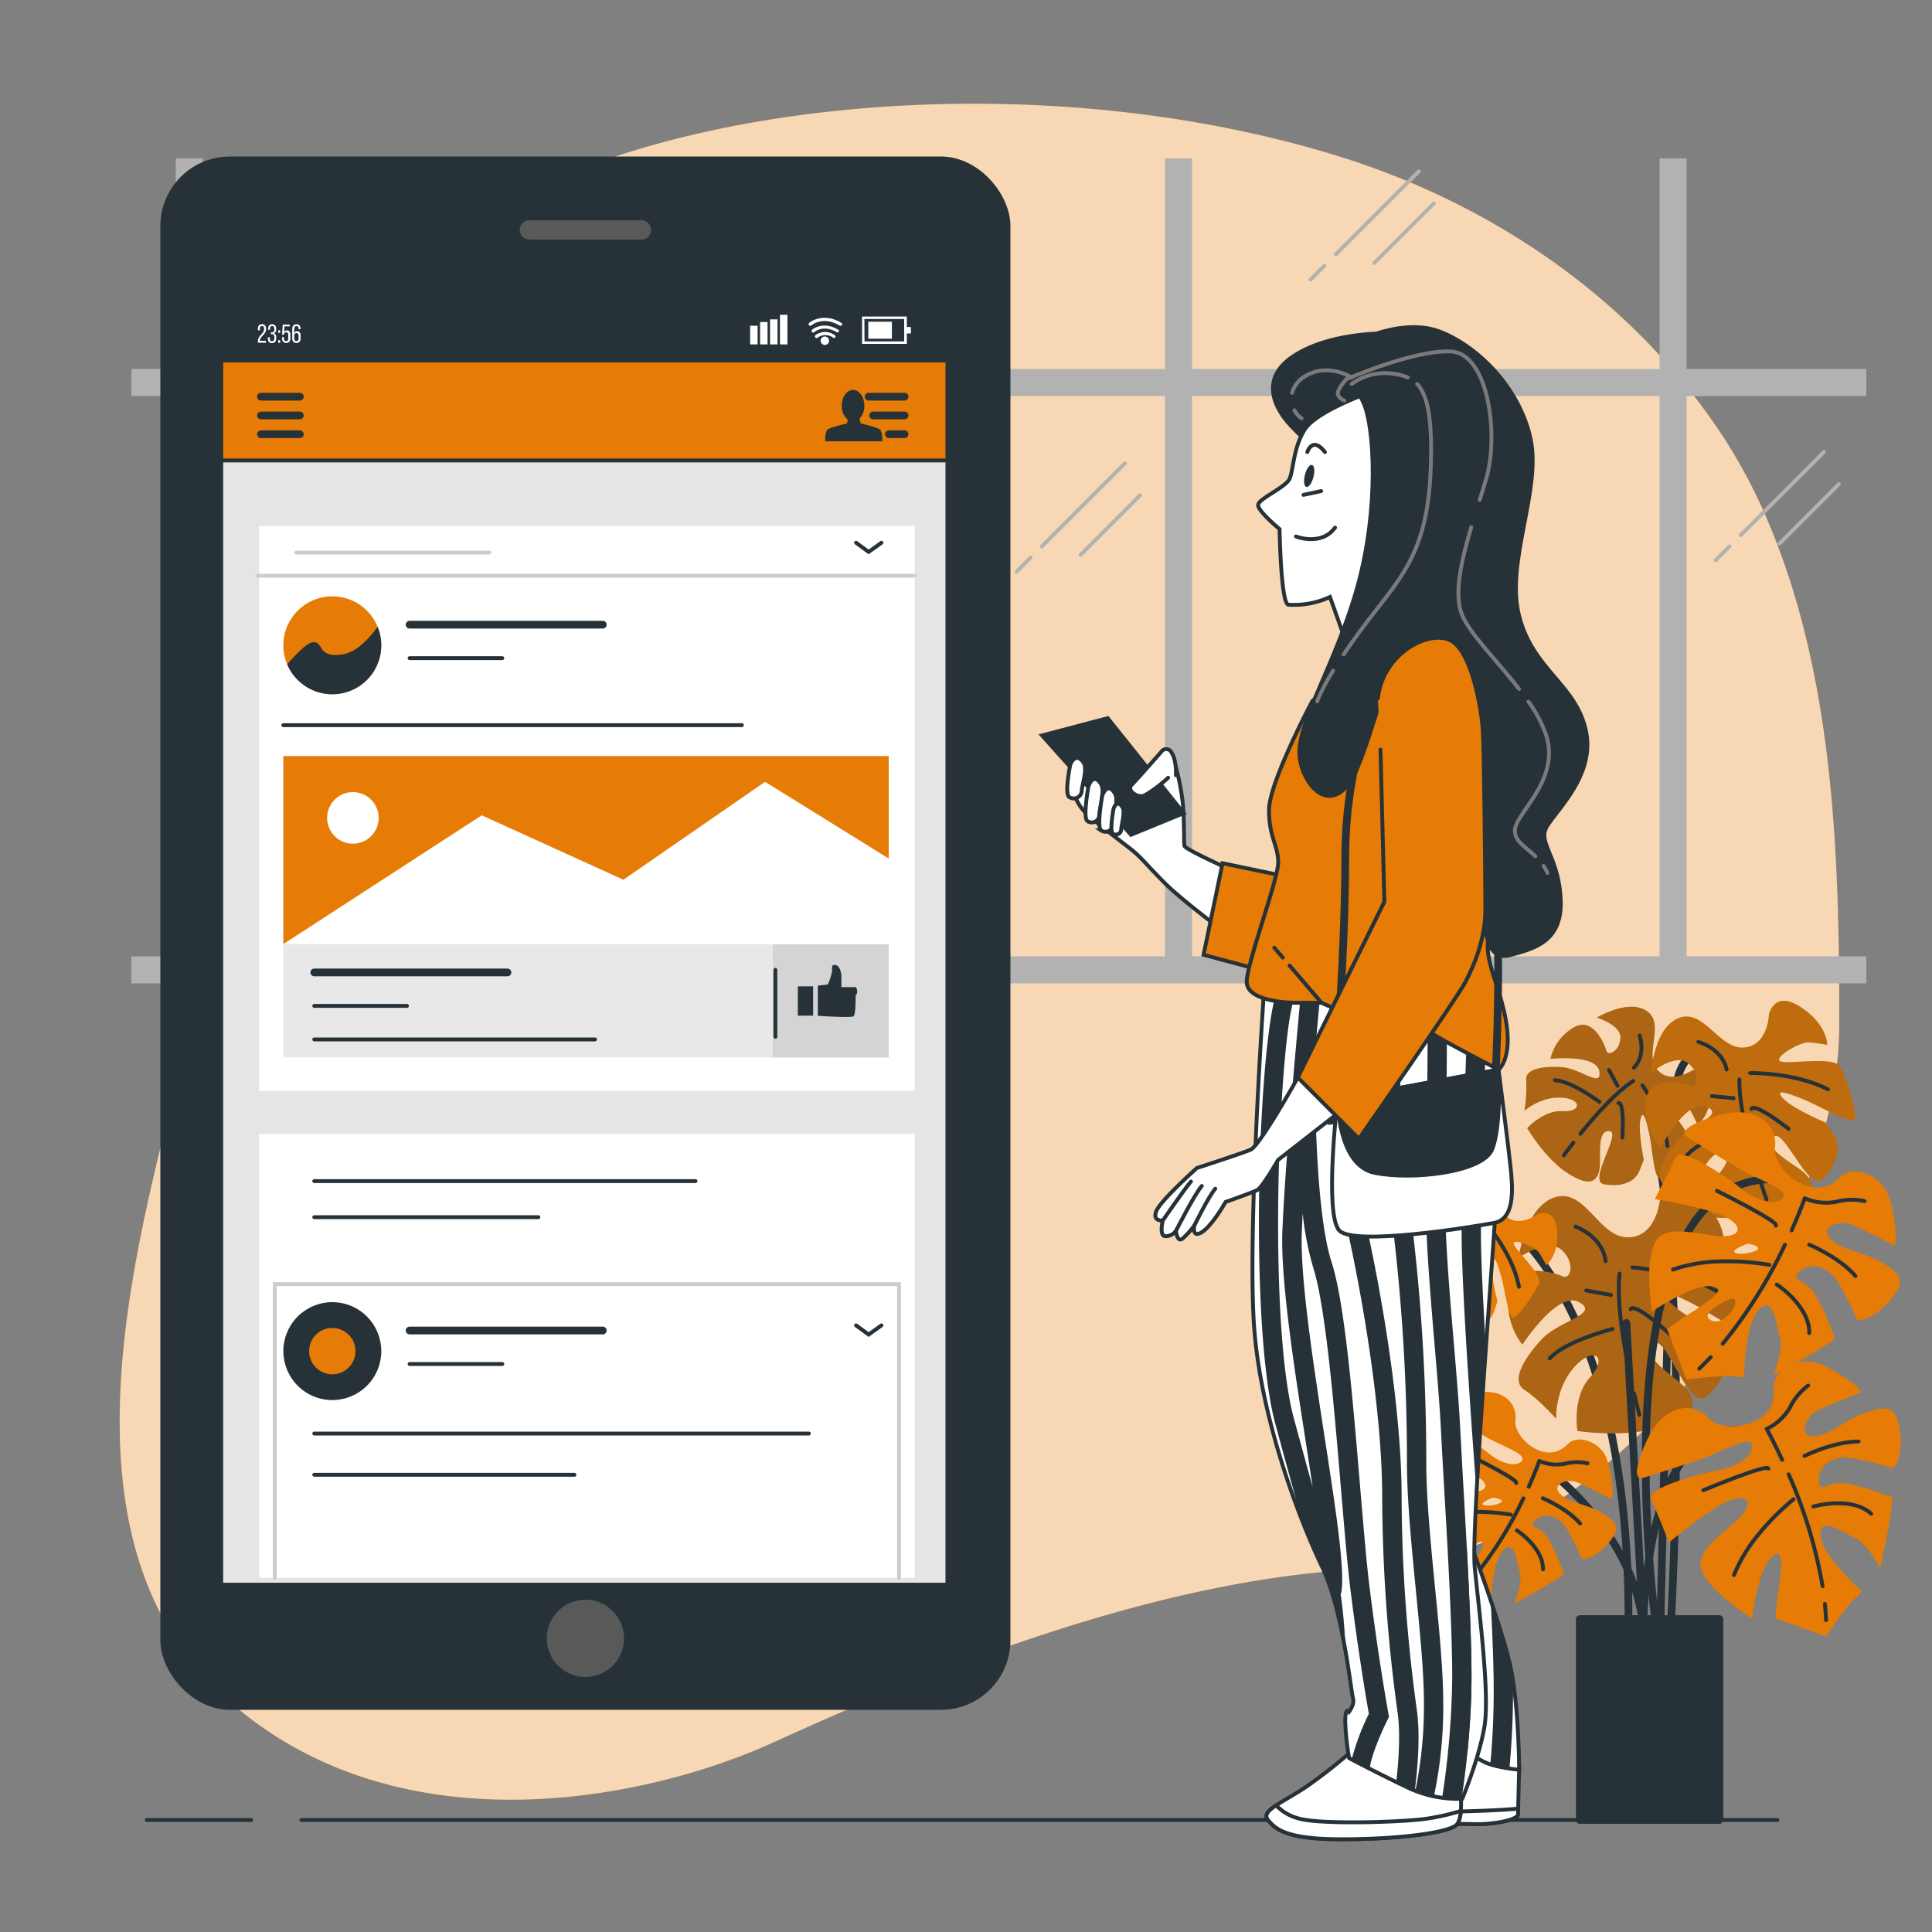 <svg xmlns="http://www.w3.org/2000/svg" viewBox="0 0 500 500"><rect x="0" y="0" width="500" height="500" fill="#808080" stroke="none"/><g id="freepik--background-simple--inject-4"><path d="M458,136a141.15,141.15,0,0,0-12.26-23.29C422.3,77.09,385.49,52.28,345,40c-89-27-197.54-9.66-233,27S57,235,45,283,15,401,59,440s108,26,141,11,97-43,155-45,121-81,121-141C476,222.07,474.74,176.22,458,136Z" style="fill:#E67B05"></path><path d="M458,136a141.15,141.15,0,0,0-12.26-23.29C422.3,77.09,385.49,52.28,345,40c-89-27-197.54-9.66-233,27S57,235,45,283,15,401,59,440s108,26,141,11,97-43,155-45,121-81,121-141C476,222.07,474.74,176.22,458,136Z" style="fill:#fff;opacity:0.7"></path></g><g id="freepik--Window--inject-4"><line x1="34" y1="251" x2="483" y2="251" style="fill:none;stroke:#b2b2b2;stroke-miterlimit:10;stroke-width:7px"></line><line x1="34" y1="99" x2="483" y2="99" style="fill:none;stroke:#b2b2b2;stroke-miterlimit:10;stroke-width:7px"></line><line x1="433" y1="253" x2="433" y2="41" style="fill:none;stroke:#b2b2b2;stroke-miterlimit:10;stroke-width:7px"></line><line x1="305" y1="253" x2="305" y2="41" style="fill:none;stroke:#b2b2b2;stroke-miterlimit:10;stroke-width:7px"></line><line x1="177" y1="253" x2="177" y2="41" style="fill:none;stroke:#b2b2b2;stroke-miterlimit:10;stroke-width:7px"></line><line x1="49" y1="253" x2="49" y2="41" style="fill:none;stroke:#b2b2b2;stroke-miterlimit:10;stroke-width:7px"></line><line x1="447.58" y1="141.42" x2="444" y2="145" style="fill:none;stroke:#b2b2b2;stroke-linecap:round;stroke-linejoin:round"></line><line x1="472" y1="117" x2="450.51" y2="138.49" style="fill:none;stroke:#b2b2b2;stroke-linecap:round;stroke-linejoin:round"></line><line x1="475.9" y1="125.29" x2="460.5" y2="140.69" style="fill:none;stroke:#b2b2b2;stroke-linecap:round;stroke-linejoin:round"></line><line x1="342.76" y1="68.78" x2="339.18" y2="72.36" style="fill:none;stroke:#b2b2b2;stroke-linecap:round;stroke-linejoin:round"></line><line x1="367.18" y1="44.36" x2="345.69" y2="65.85" style="fill:none;stroke:#b2b2b2;stroke-linecap:round;stroke-linejoin:round"></line><line x1="371.08" y1="52.65" x2="355.68" y2="68.05" style="fill:none;stroke:#b2b2b2;stroke-linecap:round;stroke-linejoin:round"></line><line x1="107.76" y1="68.78" x2="104.18" y2="72.36" style="fill:none;stroke:#b2b2b2;stroke-linecap:round;stroke-linejoin:round"></line><line x1="132.18" y1="44.36" x2="110.69" y2="65.85" style="fill:none;stroke:#b2b2b2;stroke-linecap:round;stroke-linejoin:round"></line><line x1="136.08" y1="52.65" x2="120.68" y2="68.05" style="fill:none;stroke:#b2b2b2;stroke-linecap:round;stroke-linejoin:round"></line><line x1="266.71" y1="144.34" x2="263.13" y2="147.93" style="fill:none;stroke:#b2b2b2;stroke-linecap:round;stroke-linejoin:round"></line><line x1="291.13" y1="119.93" x2="269.64" y2="141.42" style="fill:none;stroke:#b2b2b2;stroke-linecap:round;stroke-linejoin:round"></line><line x1="295.03" y1="128.21" x2="279.63" y2="143.61" style="fill:none;stroke:#b2b2b2;stroke-linecap:round;stroke-linejoin:round"></line><line x1="74.25" y1="186.27" x2="64.16" y2="196.35" style="fill:none;stroke:#b2b2b2;stroke-linecap:round;stroke-linejoin:round"></line><line x1="143.02" y1="117.5" x2="82.48" y2="178.03" style="fill:none;stroke:#b2b2b2;stroke-linecap:round;stroke-linejoin:round"></line><line x1="154" y1="140.84" x2="110.63" y2="184.21" style="fill:none;stroke:#b2b2b2;stroke-linecap:round;stroke-linejoin:round"></line></g><g id="freepik--Plant--inject-4"><path d="M449.35,273.44s-14.78-8.21-15.87,10.4-3.83,139.55-3.83,139.55" style="fill:none;stroke:#263238;stroke-linecap:round;stroke-linejoin:round;stroke-width:2px"></path><path d="M425.81,285.48s12.05,26.81,6.57,136.27" style="fill:none;stroke:#263238;stroke-linecap:round;stroke-linejoin:round;stroke-width:2px"></path><path d="M437.65,277.18s-5.66,3.63-8.87-.52,2.17-11.74-2.58-15-12.95,1.7-12.95,1.7,6.31,1.86,6.11,5.31-3.25,4.75-3.65,3.24-3.42-9.1-8.55-5.94a12.7,12.7,0,0,0-5.91,8.06s11.94-1.28,12.66,3.22-4.9-.79-9.82-1.08-9.42.44-9.11,3.42a38.83,38.83,0,0,1-.46,7.88s4.17-3.71,9.59-3.39,5.22,3.77.29,3.48-9.16,4.41-9.16,4.41,4.49,7.68,10.2,11.47,7.77,2.44,8.44-.49-.87-10.43,2.58-10.23-5.71,13-1.31,13.77,7.94-.52,9.1-3.42l1.16-2.9s-1.53-7.5-.87-10.43,1.48.09,2.26,3.59,1.28,11.94,2.78,11.54,6.32-6.55,7.45-9-6.34-9.76-6.25-11.24,5.85,1.33,6.75,2.87a38.9,38.9,0,0,1,1.77,3.56s3.59-2.26,3.5-9.18S437.65,277.18,437.65,277.18Z" style="fill:#E67B05"></path><path d="M437.65,277.18s-5.66,3.63-8.87-.52,2.17-11.74-2.58-15-12.95,1.7-12.95,1.7,6.31,1.86,6.11,5.31-3.25,4.75-3.65,3.24-3.42-9.1-8.55-5.94a12.7,12.7,0,0,0-5.91,8.06s11.94-1.28,12.66,3.22-4.9-.79-9.82-1.08-9.42.44-9.11,3.42a38.83,38.83,0,0,1-.46,7.88s4.17-3.71,9.59-3.39,5.22,3.77.29,3.48-9.16,4.41-9.16,4.41,4.49,7.68,10.2,11.47,7.77,2.44,8.44-.49-.87-10.43,2.58-10.23-5.71,13-1.31,13.77,7.94-.52,9.1-3.42l1.16-2.9s-1.53-7.5-.87-10.43,1.48.09,2.26,3.59,1.28,11.94,2.78,11.54,6.32-6.55,7.45-9-6.34-9.76-6.25-11.24,5.85,1.33,6.75,2.87a38.9,38.9,0,0,1,1.77,3.56s3.59-2.26,3.5-9.18S437.65,277.18,437.65,277.18Z" style="fill:#263238;opacity:0.3"></path><path d="M409,293.42c3.69-4.55,9.12-10.72,13.67-13.66" style="fill:none;stroke:#263238;stroke-linecap:round;stroke-linejoin:round"></path><path d="M404.72,299s.95-1.31,2.48-3.29" style="fill:none;stroke:#263238;stroke-linecap:round;stroke-linejoin:round"></path><path d="M425.07,280.89s5.47,7.74,6.49,15.71" style="fill:none;stroke:#263238;stroke-linecap:round;stroke-linejoin:round"></path><path d="M418.86,285.47s1.54-.9,1,8.95" style="fill:none;stroke:#263238;stroke-linecap:round;stroke-linejoin:round"></path><path d="M422.87,276.31s3.13-2.78,1.47-8.32" style="fill:none;stroke:#263238;stroke-linecap:round;stroke-linejoin:round"></path><line x1="418.63" y1="281.01" x2="416.4" y2="276.92" style="fill:none;stroke:#263238;stroke-linecap:round;stroke-linejoin:round"></line><path d="M413.94,285.18s-7.1-5.36-11.54-5.63" style="fill:none;stroke:#263238;stroke-linecap:round;stroke-linejoin:round"></path><path d="M457.79,262.58s-.22,8.13-6.57,8.52-10.27-10.17-16.76-7.63-7.12,14.13-7.12,14.13,6.17-5.06,9.48-2.5,2.55,6.49.76,5.87-11.44-2.78-11.77,4.51a15.37,15.37,0,0,0,4,11.41s6.86-12.82,11.86-10.49-4.13,4.37-7.78,9.11-6,9.72-2.78,11.44a46.63,46.63,0,0,1,7.58,5.84s-.87-6.71,3.14-11.92,7.33-2.65,3.68,2.08-1.83,12.17-1.83,12.17,10.75.74,18.44-2.38,7.74-6.12,5.26-8.78-11-6.25-8.48-9.56,9.13,14.59,12.89,10.69,4.89-8.3,2.78-11.44l-2.11-3.14s-8.56-3.58-11-6.24,1.1-1.42,5.14.19,12.82,6.86,13.44,5.08-2.24-10.79-3.88-13.57-14.11-.3-15.53-1.39,5.33-5,7.48-4.81a47,47,0,0,1,4.77.66s.19-5.14-6.8-9.77S457.79,262.58,457.79,262.58Z" style="fill:#E67B05"></path><path d="M457.79,262.58s-.22,8.13-6.57,8.52-10.27-10.17-16.76-7.63-7.12,14.13-7.12,14.13,6.17-5.06,9.48-2.5,2.55,6.49.76,5.87-11.44-2.78-11.77,4.51a15.37,15.37,0,0,0,4,11.41s6.86-12.82,11.86-10.49-4.13,4.37-7.78,9.11-6,9.72-2.78,11.44a46.63,46.63,0,0,1,7.58,5.84s-.87-6.71,3.14-11.92,7.33-2.65,3.68,2.08-1.83,12.17-1.83,12.17,10.75.74,18.44-2.38,7.74-6.12,5.26-8.78-11-6.25-8.48-9.56,9.13,14.59,12.89,10.69,4.89-8.3,2.78-11.44l-2.11-3.14s-8.56-3.58-11-6.24,1.1-1.42,5.14.19,12.82,6.86,13.44,5.08-2.24-10.79-3.88-13.57-14.11-.3-15.53-1.39,5.33-5,7.48-4.81a47,47,0,0,1,4.77.66s.19-5.14-6.8-9.77S457.79,262.58,457.79,262.58Z" style="fill:#263238;opacity:0.2"></path><path d="M454.52,302.34c-2-6.8-4.52-16.44-4.36-23" style="fill:none;stroke:#263238;stroke-linecap:round;stroke-linejoin:round"></path><path d="M457.16,310.4s-.67-1.85-1.6-4.73" style="fill:none;stroke:#263238;stroke-linecap:round;stroke-linejoin:round"></path><path d="M452.93,277.7s11.48-.21,20.15,4.21" style="fill:none;stroke:#263238;stroke-linecap:round;stroke-linejoin:round"></path><path d="M453.29,287s.14-2.15,9.61,5.15" style="fill:none;stroke:#263238;stroke-linecap:round;stroke-linejoin:round"></path><path d="M446.84,276.79s-.65-5-7.32-7.16" style="fill:none;stroke:#263238;stroke-linecap:round;stroke-linejoin:round"></path><line x1="448.66" y1="284.22" x2="443.05" y2="283.67" style="fill:none;stroke:#263238;stroke-linecap:round;stroke-linejoin:round"></line><path d="M449.64,291.77s-10.21,3.45-13.5,7.71" style="fill:none;stroke:#263238;stroke-linecap:round;stroke-linejoin:round"></path><path d="M389.7,316.67S422,338,421.44,420.65" style="fill:none;stroke:#263238;stroke-linecap:round;stroke-linejoin:round;stroke-width:2px"></path><path d="M429.51,311s-1,9.36-8.39,9.22-10.88-12.72-18.61-10.39S393,325.5,393,325.5s7.59-5.26,11.17-2,2.33,7.73.32,6.84-12.94-4.29-14,4.09A17.79,17.79,0,0,0,394,348s9.13-14.15,14.67-11-5.17,4.66-9.83,9.77-7.83,10.66-4.29,12.94,8.19,7.46,8.19,7.46-.37-7.82,4.76-13.45,8.7-2.38,4,2.74-3.26,13.88-3.26,13.88,12.34,1.86,21.51-1,9.5-6.33,6.89-9.63-12.14-8.25-8.88-11.83,9.16,17.69,13.86,13.55,6.43-9.12,4.29-12.94l-2.14-3.82s-9.54-4.94-12.14-8.24,1.39-1.54,5.91.7,14.15,9.13,15,7.13-1.58-12.67-3.2-16-16.25-1.68-17.79-3.08,6.62-5.21,9.08-4.84a54.75,54.75,0,0,1,5.45,1.22s.7-5.92-6.93-11.93S429.51,311,429.51,311Z" style="fill:#E67B05"></path><path d="M429.51,311s-1,9.36-8.39,9.22-10.88-12.72-18.61-10.39S393,325.5,393,325.5s7.59-5.26,11.17-2,2.33,7.73.32,6.84-12.94-4.29-14,4.09A17.79,17.79,0,0,0,394,348s9.13-14.15,14.67-11-5.17,4.66-9.83,9.77-7.83,10.66-4.29,12.94,8.19,7.46,8.19,7.46-.37-7.82,4.76-13.45,8.7-2.38,4,2.74-3.26,13.88-3.26,13.88,12.34,1.86,21.51-1,9.5-6.33,6.89-9.63-12.14-8.25-8.88-11.83,9.16,17.69,13.86,13.55,6.43-9.12,4.29-12.94l-2.14-3.82s-9.54-4.94-12.14-8.24,1.39-1.54,5.91.7,14.15,9.13,15,7.13-1.58-12.67-3.2-16-16.25-1.68-17.79-3.08,6.62-5.21,9.08-4.84a54.75,54.75,0,0,1,5.45,1.22s.7-5.92-6.93-11.93S429.51,311,429.51,311Z" style="fill:#263238;opacity:0.3"></path><path d="M422,356.6c-1.72-8-3.66-19.39-2.86-27" style="fill:none;stroke:#263238;stroke-linecap:round;stroke-linejoin:round"></path><path d="M424.27,366.15s-.6-2.19-1.4-5.6" style="fill:none;stroke:#263238;stroke-linecap:round;stroke-linejoin:round"></path><path d="M422.47,328s13.27.85,22.86,6.76" style="fill:none;stroke:#263238;stroke-linecap:round;stroke-linejoin:round"></path><path d="M422,338.82s.37-2.46,10.61,6.85" style="fill:none;stroke:#263238;stroke-linecap:round;stroke-linejoin:round"></path><path d="M415.54,326.39s-.28-5.87-7.78-8.94" style="fill:none;stroke:#263238;stroke-linecap:round;stroke-linejoin:round"></path><line x1="416.93" y1="335.14" x2="410.5" y2="333.98" style="fill:none;stroke:#263238;stroke-linecap:round;stroke-linejoin:round"></line><path d="M417.34,343.94s-12.1,3-16.29,7.63" style="fill:none;stroke:#263238;stroke-linecap:round;stroke-linejoin:round"></path><path d="M402.29,381.8s20.79,15.87,23,39.4l-4.38-78.81" style="fill:none;stroke:#263238;stroke-linecap:round;stroke-linejoin:round;stroke-width:2px"></path><path d="M452.63,370.3c-27.36-4.92-27.36,50.9-27.36,50.9" style="fill:none;stroke:#263238;stroke-linecap:round;stroke-linejoin:round;stroke-width:2px"></path><path d="M428.55,420.65s-15.87-115.47,30.1-115.47" style="fill:none;stroke:#263238;stroke-linecap:round;stroke-linejoin:round;stroke-width:2px"></path><path d="M442.21,367c-3.74-4.2-11.68-4.2-16.36,6.55s-.46,8.87-.46,8.87,8.87-2.8,14.48-4.67S453,371.19,453.42,374s-3.74,5.61-8.88,6.54-18.69,4.68-17.28,7.48,4.67,11.21,4.67,11.21a119.69,119.69,0,0,1,12.61-9.34c6.08-3.74,9.81-2.34,6.54,1.87s-12.61,8.87-10.74,14.48,13.08,12.61,13.08,12.61,1.4-11.68,4.67-15.41,3.27.46,2.34,7a75.68,75.68,0,0,0-.94,8.4l13.09,4.68s4.67-7,7-9.35l2.34-2.33s-10.28-8.88-10.75-14.49,7,0,9.35.94,6.07,7.47,6.07,7.47,2.34-10.74,2.81-14.48l.46-3.74s-9.81-3.74-13.55-3.74-5.6,2.81-5.6-.93,3.73-6.07,7.94-5.61a73.06,73.06,0,0,1,11.21,2.81s2.81-2.34,1.87-9.35-3.27-7-8.88-5.14-9.34,6.08-13.54,6.08-1.87-5.14.93-6.54,9.81-4.21,11.21-4.68-7.47-7-12.14-7.94-10.73,2.36-10.28,7C460,369.32,445.94,371.19,442.21,367Z" style="fill:#E67B05"></path><path d="M472.28,415.09c.14,1.41.24,2.82.3,4.22" style="fill:none;stroke:#263238;stroke-linecap:round;stroke-linejoin:round"></path><path d="M462.9,381.55a123.92,123.92,0,0,1,8.79,28.95" style="fill:none;stroke:#263238;stroke-linecap:round;stroke-linejoin:round"></path><path d="M461.21,377.8c-2.31-5-4-8-4-8a13.83,13.83,0,0,0,6.07-5.61,15.59,15.59,0,0,1,4.67-5.61" style="fill:none;stroke:#263238;stroke-linecap:round;stroke-linejoin:round"></path><path d="M440.81,385.67s16.82-7,16.82-5.6" style="fill:none;stroke:#263238;stroke-linecap:round;stroke-linejoin:round"></path><path d="M467,376.8s7.47-3.74,14-3.74" style="fill:none;stroke:#263238;stroke-linecap:round;stroke-linejoin:round"></path><path d="M464.17,388a64.37,64.37,0,0,0-8.88,8.88,40.21,40.21,0,0,0-6.54,10.74" style="fill:none;stroke:#263238;stroke-linecap:round;stroke-linejoin:round"></path><path d="M469.31,389.88s9.81-2.81,14.95,1.87" style="fill:none;stroke:#263238;stroke-linecap:round;stroke-linejoin:round"></path><path d="M487.08,326.75c-5.09-3-10.71-3.08-13.47-6.25s2.65-4.78,5.55-3.58,9.61,4.65,10.88,5.4.39-10.24-2-14.38-8.8-6.55-12-3.17c-6.79,7.14-17.39-2.22-16.67-7.8s-4.48-11.57-15.66-8.06-7,5.47-7,5.47,7.94,4.86,13,7.87,13.51,5.59,11.7,7.78-6.68.86-10.76-2.41-15.78-11.05-17-8.15-5.4,10.87-5.4,10.87a120.34,120.34,0,0,1,15.33,3.4c6.8,2.14,8.19,5.88,2.87,6.17s-15-3.71-18,1.38-.95,18.15-.95,18.15,9.74-6.6,14.71-6.58,1.79,2.77-3.76,6.36a76.55,76.55,0,0,0-7,4.8l5,13s8.36-1.07,11.65-.84l3.3.23s0-13.58,3.89-17.6,4.59,5.29,5.42,7.66-1.66,9.49-1.66,9.49,9.64-5.28,12.77-7.38l3.13-2.09s-3.61-9.86-6.06-12.69-5.79-2.39-3-4.84,7-1.16,9.44,2.32a73.59,73.59,0,0,1,5.24,10.3s3.6.59,8.28-4.71S492.16,329.76,487.08,326.75ZM442.86,341.7c-3.74-1.87,5.14-5.6,5.14-5.6C451.27,335.63,446.6,343.57,442.86,341.7Zm6.3-17.44c-1.6-.8,3.18-2.39,3.18-2.39C459.25,323.2,450.75,325.06,449.16,324.26Z" style="fill:#E67B05"></path><path d="M442.76,351.22c-1,1-2,2-3,3" style="fill:none;stroke:#263238;stroke-linecap:round;stroke-linejoin:round"></path><path d="M461.94,322.14a124.13,124.13,0,0,1-16.1,25.62" style="fill:none;stroke:#263238;stroke-linecap:round;stroke-linejoin:round"></path><path d="M463.67,318.42c2.24-5,3.39-8.32,3.39-8.32a13.79,13.79,0,0,0,8.21.91,15.58,15.58,0,0,1,7.3-.15" style="fill:none;stroke:#263238;stroke-linecap:round;stroke-linejoin:round"></path><path d="M459.6,317.19c1.06-.92-15.26-9-15.26-9" style="fill:none;stroke:#263238;stroke-linecap:round;stroke-linejoin:round"></path><path d="M468.2,322.1s7.72,3.2,12,8.14" style="fill:none;stroke:#263238;stroke-linecap:round;stroke-linejoin:round"></path><path d="M457.89,327.34a65,65,0,0,0-12.52-.89,40.19,40.19,0,0,0-12.4,2.11" style="fill:none;stroke:#263238;stroke-linecap:round;stroke-linejoin:round"></path><path d="M459.85,332.44S468.4,338,468.24,345" style="fill:none;stroke:#263238;stroke-linecap:round;stroke-linejoin:round"></path><path d="M414.48,391.49c-4.1-2.42-8.62-2.48-10.84-5s2.14-3.85,4.47-2.89,7.73,3.75,8.75,4.35.32-8.24-1.58-11.57-7.09-5.27-9.68-2.55c-5.47,5.75-14-1.79-13.42-6.28s-3.61-9.31-12.6-6.48-5.64,4.4-5.64,4.4,6.39,3.91,10.48,6.33,10.88,4.5,9.42,6.27-5.38.68-8.66-2-12.7-8.89-13.66-6.56-4.35,8.76-4.35,8.76A94.8,94.8,0,0,1,379.5,381c5.48,1.72,6.6,4.73,2.32,5s-12.05-3-14.47,1.11-.77,14.61-.77,14.61,7.84-5.31,11.84-5.3,1.44,2.24-3,5.12a59.07,59.07,0,0,0-5.6,3.87l4.06,10.41a76.37,76.37,0,0,1,9.37-.67l2.66.19s0-10.93,3.13-14.17,3.7,4.26,4.36,6.17S392,415,392,415s7.77-4.25,10.28-5.94l2.52-1.69s-2.9-7.93-4.88-10.21-4.66-1.92-2.39-3.9,5.67-.93,7.6,1.87a58.32,58.32,0,0,1,4.21,8.3s2.9.47,6.67-3.8S418.57,393.91,414.48,391.49Zm-35.58,12C375.89,402,383,399,383,399,385.66,398.63,381.9,405,378.9,403.52Zm5.06-14c-1.28-.64,2.56-1.92,2.56-1.92C392.08,388.63,385.24,390.13,384,389.48Z" style="fill:#E67B05"></path><path d="M378.82,411.18c-.79.83-1.59,1.63-2.42,2.41" style="fill:none;stroke:#263238;stroke-linecap:round;stroke-linejoin:round"></path><path d="M394.25,387.78a99.41,99.41,0,0,1-13,20.62" style="fill:none;stroke:#263238;stroke-linecap:round;stroke-linejoin:round"></path><path d="M395.64,384.78c1.8-4,2.73-6.69,2.73-6.69a11.09,11.09,0,0,0,6.61.73,12.63,12.63,0,0,1,5.87-.12" style="fill:none;stroke:#263238;stroke-linecap:round;stroke-linejoin:round"></path><path d="M380.09,376.53s13.13,6.53,12.28,7.27" style="fill:none;stroke:#263238;stroke-linecap:round;stroke-linejoin:round"></path><path d="M399.28,387.75s6.22,2.57,9.67,6.54" style="fill:none;stroke:#263238;stroke-linecap:round;stroke-linejoin:round"></path><path d="M391,392a52.06,52.06,0,0,0-10.08-.71,32.53,32.53,0,0,0-10,1.69" style="fill:none;stroke:#263238;stroke-linecap:round;stroke-linejoin:round"></path><path d="M392.57,396.07s6.88,4.48,6.75,10.07" style="fill:none;stroke:#263238;stroke-linecap:round;stroke-linejoin:round"></path><path d="M397.79,314.33s-5.14,3.74-8.41,0,1.4-11.21-3.27-14S374,302.65,374,302.65s6.07,1.41,6.07,4.68-2.8,4.67-3.27,3.27-3.74-8.41-8.41-5.14a12,12,0,0,0-5.14,7.94s11.22-1.87,12.15,2.34-4.67-.47-9.34-.47-8.88.93-8.41,3.74a37.34,37.34,0,0,1,0,7.47,13.85,13.85,0,0,1,8.87-3.74c5.14,0,5.14,3.27.47,3.27s-8.41,4.68-8.41,4.68,4.67,7,10.28,10.28,7.47,1.86,7.94-.94-1.4-9.81,1.87-9.81-4.67,12.61-.47,13.08,7.48-.93,8.41-3.74l.94-2.8s-1.87-7-1.4-9.81,1.4,0,2.33,3.27,1.87,11.21,3.27,10.75,5.61-6.55,6.54-8.88-6.54-8.88-6.54-10.28,5.61.93,6.54,2.34a34.73,34.73,0,0,1,1.87,3.27s3.27-2.34,2.81-8.88S397.79,314.33,397.79,314.33Z" style="fill:#E67B05"></path><path d="M371.61,331.28c3.23-4.51,8-10.64,12.16-13.67" style="fill:none;stroke:#263238;stroke-linecap:round;stroke-linejoin:round"></path><path d="M367.88,336.76s.83-1.3,2.17-3.24" style="fill:none;stroke:#263238;stroke-linecap:round;stroke-linejoin:round"></path><path d="M386.11,318.54s5.6,7,7,14.48" style="fill:none;stroke:#263238;stroke-linecap:round;stroke-linejoin:round"></path><path d="M380.5,323.21s1.4-.93,1.4,8.41" style="fill:none;stroke:#263238;stroke-linecap:round;stroke-linejoin:round"></path><path d="M383.77,314.33s2.8-2.8.93-7.94" style="fill:none;stroke:#263238;stroke-linecap:round;stroke-linejoin:round"></path><line x1="380.03" y1="319.01" x2="377.7" y2="315.27" style="fill:none;stroke:#263238;stroke-linecap:round;stroke-linejoin:round"></line><path d="M375.83,323.21s-7-4.67-11.22-4.67" style="fill:none;stroke:#263238;stroke-linecap:round;stroke-linejoin:round"></path><rect x="408.85" y="419.01" width="36.12" height="51.99" style="fill:#263238;stroke:#263238;stroke-linecap:round;stroke-linejoin:round;stroke-width:2px"></rect></g><g id="freepik--Floor--inject-4"><line x1="65" y1="471" x2="38" y2="471" style="fill:none;stroke:#263238;stroke-linecap:round;stroke-miterlimit:10"></line><line x1="460" y1="471" x2="78" y2="471" style="fill:none;stroke:#263238;stroke-linecap:round;stroke-miterlimit:10"></line></g><g id="freepik--Character--inject-4"><path d="M304.1,197.71a64.64,64.64,0,0,1,2,10.06c.45,4.69.23,10.28.45,11.17s11.62,6,11.62,6l-2.68,15.2s-10.06-7.6-14.08-11.63-5.81-6.26-7.83-8-9.83-7.38-12.74-10.29-4.47-8.27-1.78-9.61,13.63.67,14.52,1.34,4.25.23,4.25.23l4.25-4Z" style="fill:#fff;stroke:#263238;stroke-linecap:round;stroke-miterlimit:10"></path><polygon points="269.68 190.33 292.7 216.04 306.33 210.45 286.67 185.86 269.68 190.33" style="fill:#263238;stroke:#263238;stroke-linecap:round;stroke-miterlimit:10"></polygon><path d="M302.31,201.28c-1.34,1.34-5.14,4.25-6.48,4.7s-4.47-1.34-2.91-2.91,7.6-8.49,7.6-8.49a1.52,1.52,0,0,1,2.69.22c1.34,2,1.11,5.81,1.11,5.81" style="fill:#fff;stroke:#263238;stroke-linecap:round;stroke-miterlimit:10"></path><path d="M277,197.84s-1.55,7.4-.34,8.4a2.08,2.08,0,0,0,3.28-1.4c0-1.4,1.55-5.8.52-7.4S278.08,195.44,277,197.84Z" style="fill:#fff;stroke:#263238;stroke-linecap:round;stroke-miterlimit:10"></path><path d="M281.7,203.45s-1.48,8-.33,9a1.94,1.94,0,0,0,3.12-1.5c0-1.51,1.48-6.23.5-7.95S282.68,200.87,281.7,203.45Z" style="fill:#fff;stroke:#263238;stroke-linecap:round;stroke-miterlimit:10"></path><path d="M285.27,205.9s-1.48,8-.33,9a2,2,0,0,0,3.13-1.5c0-1.51,1.48-6.24.49-8S286.26,203.33,285.27,205.9Z" style="fill:#fff;stroke:#263238;stroke-linecap:round;stroke-miterlimit:10"></path><path d="M288.18,209.29s-1.05,5.67-.23,6.44a1.39,1.39,0,0,0,2.22-1.08c0-1.07,1.06-4.44.36-5.66S288.88,207.45,288.18,209.29Z" style="fill:#fff;stroke:#263238;stroke-linecap:round;stroke-miterlimit:10"></path><polygon points="332.49 226.76 316.39 223.41 311.48 247.1 327.35 251.35 332.49 226.76" style="fill:#E67B05;stroke:#263238;stroke-linecap:round;stroke-miterlimit:10"></polygon><path d="M393.17,457.18s-.29,10.87-.29,12.36-6.56,2.68-11.32,2.54-12.51.14-17.28-.6a113,113,0,0,0-14.89-.74c-3,0-4.17-4.92-1-7.45s11-3,15.64-4.77,6.85-6.7,6.85-6.7a78.09,78.09,0,0,1,12.21,1.34A34.24,34.24,0,0,1,393.17,457.18Z" style="fill:#fff;stroke:#263238;stroke-linecap:round;stroke-miterlimit:10"></path><path d="M392.88,469.54c0-.25,0-.77,0-1.46-6.46.58-17.81.87-25.49.87s-17.55-1-20.87-1.36c.17,1.71,1.25,3.15,2.85,3.15a113,113,0,0,1,14.89.74c4.77.74,12.51.45,17.28.6S392.88,471,392.88,469.54Z" style="fill:#fff;stroke:#263238;stroke-linecap:round;stroke-miterlimit:10"></path><path d="M379.65,397s9.5,25,11.5,35.5,2,25.5,2,25.5-6-.5-9-2-5.5-3-5.5-3Z" style="fill:#fff;stroke:#263238;stroke-linecap:round;stroke-miterlimit:10"></path><path d="M351.15,452a135.07,135.07,0,0,1-12.5,10c-6.5,4.5-12.5,6.5-10.5,9s5,5,19,5,26.5-1.5,29.5-3.5.5-14.5.5-14.5Z" style="fill:#fff;stroke:#263238;stroke-linecap:round;stroke-miterlimit:10"></path><path d="M378.06,468.67a60.57,60.57,0,0,1-9.31,2.07c-6.85.89-27.55,1.48-32.76-.15a12.26,12.26,0,0,1-5.73-3.37c-2.1,1.39-3.12,2.52-2.11,3.78,2,2.5,5,5,19,5s26.5-1.5,29.5-3.5C377.52,471.92,377.92,470.46,378.06,468.67Z" style="fill:#fff;stroke:#263238;stroke-linecap:round;stroke-miterlimit:10"></path><path d="M327.15,256s-4.5,64.5-2.5,88.5,12,49.5,17.5,61,7.5,32.5,8,34-1,3.5-1,3.5-1-1.5-1,2.5a65.65,65.65,0,0,0,1,9.5s9.5,5,16,8a30.32,30.32,0,0,0,13.28,2.52s4.22-10,5.72-18.52-1.5-31-2.5-41.5,5.5-89,5.5-95,2-25.5-1.5-41-27-16.5-39-20S326.65,250.5,327.15,256Z" style="fill:#fff;stroke:#263238;stroke-linecap:round;stroke-miterlimit:10"></path><path d="M365.15,463c.34.16.69.3,1,.44.65-5.35,1.54-14.16.47-21.3a410.46,410.46,0,0,1-3.88-54.78c0-22.66-5.29-53.64-9.82-73.28-4.25-18.42,0-60.75.05-61.17l-5-.51c-.19,1.77-4.39,43.58.05,62.8,4.47,19.38,9.69,49.92,9.69,72.16a415.88,415.88,0,0,0,3.94,55.52c.87,5.81.26,13.29-.3,18.34C362.7,461.85,364,462.46,365.15,463Z" style="fill:#263238"></path><path d="M359.09,445.09l.38-.75-.15-.82c0-.13-2.46-13.34-4.86-32.56-.78-6.2-1.57-15.67-2.42-25.71-1.89-22.56-4-48.13-7.45-58.69-4.69-14.57-4.27-52-4.27-52.4h-.17c1.13-12.7,2.09-22.52,2.11-22.73l-5-.49c-.05.45-4.41,44.75-5.38,67.5-.52,12.29,2.92,34.65,6,54.37.64,4.12,1.26,8.19,1.84,12.06-1.4-5.05-3-10.92-4.84-17.68-7.21-26.76-3.53-103.76.49-109.73a1.86,1.86,0,0,1-1.38.62l-.12-5a3.18,3.18,0,0,0-2.51,1.39c-5.41,7.22-8.58,87-1.31,114,2.49,9.22,4.59,16.79,6.28,22.87.15.52.29,1,.43,1.54,2,5.07,3.86,9.38,5.4,12.6,3,6.24,4.94,15.27,6.18,22.48-.24-4.41-.64-10.23-1.2-14.13,0-.31-.09-.62-.15-1s.1-.46.14-.71c1-5.73-1.46-21.68-4.31-40.14-3-19.5-6.41-41.59-5.91-53.4.07-1.44.14-3,.23-4.55a78.57,78.57,0,0,0,2.71,14c3.23,10,5.44,36.39,7.22,57.58.85,10.09,1.65,19.61,2.44,25.91,2.08,16.65,4.18,28.85,4.75,32a61.62,61.62,0,0,0-4.42,11.75l4.67,2.41C354.71,454.82,357.38,448.52,359.09,445.09Z" style="fill:#263238"></path><path d="M378.24,465.53a217.69,217.69,0,0,0,2.59-31.32c0-12.5-1.09-31.75-2.06-48.73-.32-5.66-.62-11.05-.87-15.82-.35-6.77-1-14.36-1.68-22.39-1.24-14.68-2.53-29.85-2.22-42.33.48-19.33.49-45.19.49-45.45h-5c0,.26,0,26.06-.49,45.32-.32,12.76,1,28.07,2.24,42.88.68,8,1.32,15.54,1.67,22.23.24,4.78.55,10.18.87,15.84,1,16.92,2.05,36.1,2.05,48.45a217.3,217.3,0,0,1-2.61,31.06A28.82,28.82,0,0,0,378.24,465.53Z" style="fill:#263238"></path><path d="M383.27,319.52c0-14.57,1.09-44.83,1.39-53a15.91,15.91,0,0,0-1.15-2.12l-3.77-.15c0,.38-1.47,38.31-1.47,55.25,0,16,3.35,60.22,3.86,66.78.58-10.87,1.51-24.63,2.42-37.46C383.84,337.3,383.27,326,383.27,319.52Z" style="fill:#263238"></path><path d="M373.51,440.56c0-7.95-1-18.44-2.11-29.54-1.12-11.45-2.28-23.28-2.28-32.45a513.74,513.74,0,0,0-4.91-71.12c-3.33-23.34-1.22-48.09-.62-54.11-1.65-.41-3.29-.78-4.91-1.13-.52,5-2.95,31.19.58,56a508.27,508.27,0,0,1,4.86,70.41c0,9.41,1.17,21.37,2.3,32.93,1.08,11,2.09,21.36,2.09,29.06a107.44,107.44,0,0,1-2.24,22.92,28.15,28.15,0,0,0,4.81,1.43A111.32,111.32,0,0,0,373.51,440.56Z" style="fill:#263238"></path><path d="M339.62,181.44s-11.2,21.05-11.2,28.18,2.38,9.16,2.38,13.57-8.15,26.14-8.15,30.89,9.5,5.43,12.56,5.43H342a26,26,0,0,0,10.86,2.72c5.77,0,13.58,2.37,17,4.75s18,9.84,18,9.84,3.4-2.71,2-11.88-5.43-15.27-4.75-21.38,1.69-37.34,1.69-50.58-6.79-24.44-12.9-28.85-19,1.36-23.08,6.11S339.62,181.44,339.62,181.44Z" style="fill:#E67B05;stroke:#263238;stroke-linecap:round;stroke-miterlimit:10"></path><line x1="333.75" y1="249.89" x2="342" y2="259.51" style="fill:none;stroke:#263238;stroke-linecap:round;stroke-miterlimit:10"></line><line x1="329.78" y1="245.26" x2="331.98" y2="247.82" style="fill:none;stroke:#263238;stroke-linecap:round;stroke-miterlimit:10"></line><path d="M359.15,173s-11,20-11,49-3.5,68-3.5,68l42-4.5s4.05-58.33-3.5-89S364.15,167,359.15,173Z" style="fill:none;stroke:#263238;stroke-linecap:round;stroke-miterlimit:10;stroke-width:2px"></path><path d="M346.15,284.5s-3.5,30,.5,34,34.5-1,40-2,4.83-9,4.33-14-3.16-25.68-3.16-25.68Z" style="fill:#fff;stroke:#263238;stroke-linecap:round;stroke-miterlimit:10"></path><path d="M346.15,284.5s0,17,9.5,19,28,0,30.5-6,1.67-20.68,1.67-20.68Z" style="fill:#263238;stroke:#263238;stroke-linecap:round;stroke-miterlimit:10"></path><path d="M361.5,86.3s-16.32-1-26.76,5.87-2.61,16-.65,18,5.54,6.53,13.05,6.53,23.17-3.27,25.45-13.71S361.5,86.3,361.5,86.3Z" style="fill:#263238;stroke:#263238;stroke-linecap:round;stroke-miterlimit:10"></path><path d="M353.34,102s-12.73,4.57-15.66,9.14-2.94,10.44-3.92,12.73-8.16,5.22-8.16,6.85,5.55,6.2,5.55,6.2.33,19.39,2.28,19.58a22.38,22.38,0,0,0,10.77-2l6.85,19.25s10.12-22.84,13.38-32.63,3.92-31.32,1-34.91S353.34,102,353.34,102Z" style="fill:#fff;stroke:#263238;stroke-linecap:round;stroke-miterlimit:10"></path><path d="M339.92,123.46c-.4,1.57-1.22,2.72-1.83,2.56s-.78-1.56-.38-3.13,1.22-2.72,1.83-2.56S340.33,121.89,339.92,123.46Z" style="fill:#263238"></path><path d="M335.39,138.84s6.53,2.61,10.12-2.29" style="fill:none;stroke:#263238;stroke-linecap:round;stroke-miterlimit:10"></path><path d="M338.33,117s1.3-4.24,4.57,0" style="fill:none;stroke:#263238;stroke-linecap:round;stroke-miterlimit:10"></path><line x1="337.35" y1="128.07" x2="341.92" y2="127.09" style="fill:none;stroke:#263238;stroke-linecap:round;stroke-miterlimit:10"></line><path d="M347.14,100s3.26-1.64,5.87,4.56,3.92,26.76-1.63,47-16.31,36.22-15,44.71,9.46,15.66,15,2.28,7.18-28.06,15.34-31.32,11.34,5.71,14.93,14.52,3.67,34.42,2.69,47.15.65,19.9,6.52,18.27,13.38-3.26,13.06-14-5.55-14.68-3.92-18.6,13.05-13.38,10.44-25.45-13.7-15.66-17.29-29.7,5.87-32.63,2.93-46-14-24.14-23.82-27.73-25.12,2.94-27.41,8.48" style="fill:#263238;stroke:#263238;stroke-linecap:round;stroke-miterlimit:10"></path><path d="M345,173.57c-3.34,5.47-4.09,7.92-4.09,7.92" style="fill:none;stroke:#7a7a7a;stroke-linecap:round;stroke-miterlimit:10"></path><path d="M366.77,99.38c2.69,2.88,4.06,9,3.46,22.8-1,22.09-8.41,27.85-18,40.82-1.75,2.36-3.24,4.48-4.5,6.36" style="fill:none;stroke:#7a7a7a;stroke-linecap:round;stroke-miterlimit:10"></path><path d="M349.82,99.37a14.52,14.52,0,0,1,10.8-2.64,14.36,14.36,0,0,1,3.69.94" style="fill:none;stroke:#7a7a7a;stroke-linecap:round;stroke-miterlimit:10"></path><path d="M382.94,129.38c.61-1.91,1.18-3.76,1.7-5.52,3.36-11.53.48-32.42-9.13-32.9s-27.13,7.21-27.13,7.21-2.16,2.4-2.16,3.6,1.68,1.92,1.68,1.92" style="fill:none;stroke:#7a7a7a;stroke-linecap:round;stroke-miterlimit:10"></path><path d="M393.13,178.29c-5.62-7.22-12.59-14.06-14.74-19.13-2.23-5.27-.22-14,2.37-22.73" style="fill:none;stroke:#7a7a7a;stroke-linecap:round;stroke-miterlimit:10"></path><path d="M397.35,221.59c-2.69-2.58-5.6-4-5.27-7,.48-4.33,11.53-12.73,8.16-24a32.79,32.79,0,0,0-4.68-9" style="fill:none;stroke:#7a7a7a;stroke-linecap:round;stroke-miterlimit:10"></path><path d="M400.48,225.91a12.14,12.14,0,0,0-1-1.82" style="fill:none;stroke:#7a7a7a;stroke-linecap:round;stroke-miterlimit:10"></path><path d="M335,106.19a6,6,0,0,0,1.84,2.06" style="fill:none;stroke:#7a7a7a;stroke-linecap:round;stroke-miterlimit:10"></path><path d="M349.82,97.69s-6-3.84-11.77-.48a7.28,7.28,0,0,0-3.67,4.46" style="fill:none;stroke:#7a7a7a;stroke-linecap:round;stroke-miterlimit:10"></path><path d="M386.57,437.63c0,7.94-.47,14.68-.88,19a30.2,30.2,0,0,0,4.93,1.08c.43-4.36.95-11.47.95-20.06,0-.9,0-1.83,0-2.77s-.26-1.6-.4-2.36a163.9,163.9,0,0,0-5.4-18.48C386.14,420.87,386.57,430.06,386.57,437.63Z" style="fill:#263238"></path><path d="M378.65,453l1.11.65c.58-5.7,1.07-12.54,1.07-19.44,0-9-.56-21.43-1.24-34Z" style="fill:#263238"></path><path d="M335.89,278.86s-9.85,17.65-12.22,18.67-13.92,4.75-13.92,4.75-9.5,8.49-10.52,11.2,1.7,2.38,1.7,2.38-1,4.07.68,4.07h0a3.38,3.38,0,0,0,2.71-1.36h0s.34,3.06,1.7,2a19.57,19.57,0,0,0,3.05-3.39s-.68,3.39,2,1.69,6.11-7.8,6.11-7.8,6.79-2.38,8.15-3.06,5.43-7.81,5.43-7.81l20-15.61Z" style="fill:#fff;stroke:#263238;stroke-linecap:round;stroke-miterlimit:10"></path><path d="M300.93,315.86s5.9-8.57,7.3-10.08" style="fill:none;stroke:#263238;stroke-linecap:round;stroke-miterlimit:10"></path><path d="M304.32,318.57s4.84-9.53,6.7-11.63" style="fill:none;stroke:#263238;stroke-linecap:round;stroke-miterlimit:10"></path><path d="M309.07,317.22s3.7-7.6,5.44-9.58" style="fill:none;stroke:#263238;stroke-linecap:round;stroke-miterlimit:10"></path><path d="M357.27,194l1,39.38-22.4,45.48,15.82,15.85s25.12-36,27.49-40.45,5.23-11.38,5.23-18.85-.34-42.09-.68-46.84-2.72-19.69-8.15-22.74-17.65,3-19,14.93" style="fill:#E67B05;stroke:#263238;stroke-linecap:round;stroke-miterlimit:10"></path></g><g id="freepik--Device--inject-4"><rect x="42" y="41" width="219" height="401" rx="17.5" style="fill:#263238;stroke:#263238;stroke-linecap:round;stroke-miterlimit:10"></rect><rect x="57.26" y="79.37" width="187.93" height="330.74" style="fill:#e5e5e5;stroke:#263238;stroke-linecap:round;stroke-miterlimit:10"></rect><rect x="57.26" y="79.37" width="187.93" height="18.83" style="fill:#263238;stroke:#263238;stroke-linecap:round;stroke-miterlimit:10"></rect><rect x="57.26" y="93.29" width="187.93" height="25.87" style="fill:#E67B05;stroke:#263238;stroke-linecap:round;stroke-miterlimit:10"></rect><line x1="67.54" y1="102.66" x2="77.6" y2="102.66" style="fill:none;stroke:#263238;stroke-linecap:round;stroke-miterlimit:10;stroke-width:2px"></line><line x1="67.54" y1="107.52" x2="77.6" y2="107.52" style="fill:none;stroke:#263238;stroke-linecap:round;stroke-miterlimit:10;stroke-width:2px"></line><line x1="67.54" y1="112.38" x2="77.6" y2="112.38" style="fill:none;stroke:#263238;stroke-linecap:round;stroke-miterlimit:10;stroke-width:2px"></line><line x1="224.79" y1="102.66" x2="234.1" y2="102.66" style="fill:none;stroke:#263238;stroke-linecap:round;stroke-miterlimit:10;stroke-width:2px"></line><line x1="225.97" y1="107.52" x2="234.1" y2="107.52" style="fill:none;stroke:#263238;stroke-linecap:round;stroke-miterlimit:10;stroke-width:2px"></line><line x1="230.05" y1="112.38" x2="234.1" y2="112.38" style="fill:none;stroke:#263238;stroke-linecap:round;stroke-miterlimit:10;stroke-width:2px"></line><rect x="67.08" y="136.12" width="169.64" height="146.21" style="fill:#fff"></rect><rect x="67.08" y="293.45" width="169.64" height="114.88" style="fill:#fff"></rect><polyline points="71.12 408.33 71.12 332.33 232.67 332.33 232.67 408.33" style="fill:none;stroke:#ccc;stroke-linecap:round;stroke-miterlimit:10"></polyline><rect x="73.33" y="243" width="156.67" height="30.67" style="fill:#e8e8e8"></rect><rect x="200" y="244.33" width="30" height="29.33" style="fill:#d4d4d4"></rect><rect x="206.48" y="255.27" width="3.96" height="7.58" style="fill:#263238"></rect><path d="M221.45,255.46h-3.7V252.6c0-.67-.37-2.68-1.48-2.85s-.92.5-.92,1.51a14.44,14.44,0,0,1-1.11,3.52l-2.59.3v7.81c2.2.14,8.63.53,9.24.12s.56-5.37.56-5.37A1.67,1.67,0,0,0,221.45,255.46Z" style="fill:#263238"></path><path d="M68.88,85.13c0,1.43-1.61,1.94-1.61,3v.07h1.55v.49H66.75v-.41c0-1.53,1.6-1.83,1.6-3.16,0-.49-.16-.75-.55-.75s-.56.28-.56.7v.42h-.49v-.39c0-.72.33-1.2,1.06-1.2S68.88,84.4,68.88,85.13Z" style="fill:#fff"></path><path d="M71.47,85.12v.12a1,1,0,0,1-.57,1,.93.93,0,0,1,.57,1v.36c0,.73-.34,1.2-1.07,1.2s-1.06-.47-1.06-1.2v-.32h.49v.36c0,.42.18.68.56.68S71,88,71,87.55v-.37c0-.46-.2-.69-.6-.7h-.29V86h.32a.58.58,0,0,0,.57-.65v-.22c0-.49-.17-.74-.56-.74s-.56.27-.56.69v.25h-.49v-.22c0-.72.34-1.19,1.06-1.19S71.47,84.4,71.47,85.12Z" style="fill:#fff"></path><path d="M72.5,85.48v.66H72v-.66Zm0,2.58v.66H72v-.66Z" style="fill:#fff"></path><path d="M73.57,85.91a.76.76,0,0,1,.7-.4c.61,0,.88.45.88,1.13v.92c0,.73-.34,1.2-1.07,1.2S73,88.29,73,87.56v-.31h.49v.35c0,.42.18.68.56.68s.55-.26.55-.68v-.92c0-.43-.17-.69-.55-.69a.52.52,0,0,0-.54.51v.11H73L73.17,84H75v.47h-1.4Z" style="fill:#fff"></path><path d="M77.79,85.11v.09h-.5v-.12c0-.43-.18-.68-.56-.68s-.58.26-.58.77v1.06a.78.78,0,0,1,.77-.51c.61,0,.88.44.88,1.13v.71c0,.73-.36,1.2-1.08,1.2s-1.09-.47-1.09-1.2V85.15c0-.75.33-1.22,1.09-1.22S77.79,84.39,77.79,85.11Zm-1.64,1.78v.71c0,.42.18.68.57.68s.56-.26.56-.68v-.71c0-.43-.19-.69-.56-.69S76.15,86.46,76.15,86.89Z" style="fill:#fff"></path><rect x="194.14" y="84.3" width="1.93" height="4.83" style="fill:#fff"></rect><rect x="196.71" y="83.34" width="1.93" height="5.79" style="fill:#fff"></rect><rect x="199.29" y="82.65" width="1.93" height="6.48" style="fill:#fff"></rect><rect x="201.86" y="81.46" width="1.93" height="7.68" style="fill:#fff"></rect><path d="M234.69,89H223.1V81.92h11.59Zm-10.95-.64H234v-5.8h-10.3Z" style="fill:#fff"></path><rect x="224.71" y="83.26" width="6.11" height="4.39" style="fill:#fff"></rect><rect x="234.28" y="84.63" width="1.46" height="1.67" style="fill:#fff"></rect><path d="M215.85,87.46a.46.46,0,0,1-.22-.06,3.39,3.39,0,0,0-4-.05.43.43,0,0,1-.61,0,.44.44,0,0,1,0-.61,4.21,4.21,0,0,1,5,0,.44.44,0,0,1,.16.6A.47.47,0,0,1,215.85,87.46Z" style="fill:#fff"></path><path d="M216.73,86a.46.46,0,0,1-.23-.06c-3.4-2-5.7-.06-5.72,0a.44.44,0,0,1-.61,0,.43.43,0,0,1,0-.61s2.79-2.4,6.74,0a.44.44,0,0,1,.15.59A.43.43,0,0,1,216.73,86Z" style="fill:#fff"></path><path d="M217.52,84.32a.43.43,0,0,1-.22-.06c-4.32-2.57-7.19-.15-7.31-.05a.43.43,0,0,1-.57-.65s3.44-2.94,8.32,0a.43.43,0,0,1,.15.59A.45.45,0,0,1,217.52,84.32Z" style="fill:#fff"></path><circle cx="213.47" cy="88.18" r="1.09" style="fill:#fff"></circle><path d="M227.53,111a27.36,27.36,0,0,0-4.79-1.4l-.31-1.23a4.72,4.72,0,0,0,1.26-3.36c0-2.26-1.31-4.09-2.93-4.09s-2.92,1.83-2.92,4.09a4.46,4.46,0,0,0,1.57,3.61l-.24,1a27.36,27.36,0,0,0-4.79,1.4c-1,.6-.8,3.19-.8,3.19h14.75S228.53,111.61,227.53,111Z" style="fill:#263238"></path><line x1="66.67" y1="149" x2="236.67" y2="149" style="fill:none;stroke:#ccc;stroke-linecap:round;stroke-miterlimit:10"></line><line x1="73.33" y1="187.67" x2="192" y2="187.67" style="fill:none;stroke:#263238;stroke-linecap:round;stroke-miterlimit:10"></line><circle cx="86" cy="167" r="12.67" style="fill:#E67B05"></circle><path d="M86,179.67a12.65,12.65,0,0,0,11.73-17.44c-2.37,3.19-5.44,6.57-9.14,7.14-6.75,1-4.67-3.64-7.79-3.12-1.47.25-4.1,2.93-6.47,5.69A12.69,12.69,0,0,0,86,179.67Z" style="fill:#263238"></path><line x1="106" y1="161.67" x2="156" y2="161.67" style="fill:none;stroke:#263238;stroke-linecap:round;stroke-miterlimit:10;stroke-width:2px"></line><line x1="76.67" y1="143" x2="126.67" y2="143" style="fill:none;stroke:#ccc;stroke-linecap:round;stroke-miterlimit:10"></line><line x1="106" y1="170.33" x2="130" y2="170.33" style="fill:none;stroke:#263238;stroke-linecap:round;stroke-miterlimit:10"></line><circle cx="86" cy="349.67" r="12.67" transform="translate(-269.96 295.31) rotate(-67.5)" style="fill:#263238"></circle><circle cx="86" cy="349.67" r="6" style="fill:#E67B05"></circle><line x1="106" y1="344.33" x2="156" y2="344.33" style="fill:none;stroke:#263238;stroke-linecap:round;stroke-miterlimit:10;stroke-width:2px"></line><line x1="106" y1="353" x2="130" y2="353" style="fill:none;stroke:#263238;stroke-linecap:round;stroke-miterlimit:10"></line><line x1="81.33" y1="251.67" x2="131.33" y2="251.67" style="fill:none;stroke:#263238;stroke-linecap:round;stroke-miterlimit:10;stroke-width:2px"></line><line x1="81.33" y1="260.33" x2="105.33" y2="260.33" style="fill:none;stroke:#263238;stroke-linecap:round;stroke-miterlimit:10"></line><line x1="81.33" y1="269" x2="154" y2="269" style="fill:none;stroke:#263238;stroke-linecap:round;stroke-miterlimit:10"></line><line x1="81.33" y1="371" x2="209.33" y2="371" style="fill:none;stroke:#263238;stroke-linecap:round;stroke-miterlimit:10"></line><line x1="81.33" y1="381.67" x2="148.67" y2="381.67" style="fill:none;stroke:#263238;stroke-linecap:round;stroke-miterlimit:10"></line><line x1="81.33" y1="305.67" x2="180" y2="305.67" style="fill:none;stroke:#263238;stroke-linecap:round;stroke-miterlimit:10"></line><line x1="81.33" y1="315" x2="139.33" y2="315" style="fill:none;stroke:#263238;stroke-linecap:round;stroke-miterlimit:10"></line><rect x="73.33" y="195.67" width="156.67" height="48.66" style="fill:#fff"></rect><polygon points="230 195.67 230 222.19 198 202.33 161.33 227.67 124.67 211 73.33 244.33 73.33 195.67 230 195.67" style="fill:#E67B05"></polygon><path d="M98,211.67A6.67,6.67,0,1,1,91.33,205,6.66,6.66,0,0,1,98,211.67Z" style="fill:#fff"></path><line x1="200.67" y1="251" x2="200.67" y2="268.33" style="fill:none;stroke:#263238;stroke-linecap:round;stroke-miterlimit:10"></line><polyline points="221.55 140.46 224.8 142.84 228.12 140.46" style="fill:none;stroke:#263238;stroke-linecap:round;stroke-miterlimit:10"></polyline><polyline points="221.55 343 224.8 345.38 228.12 343" style="fill:none;stroke:#263238;stroke-linecap:round;stroke-miterlimit:10"></polyline><path d="M166,62H137a2.5,2.5,0,0,1-2.5-2.5h0A2.5,2.5,0,0,1,137,57h29a2.5,2.5,0,0,1,2.5,2.5h0A2.5,2.5,0,0,1,166,62Z" style="fill:#595959"></path><circle cx="151.5" cy="424" r="10" style="fill:#595959"></circle></g></svg>